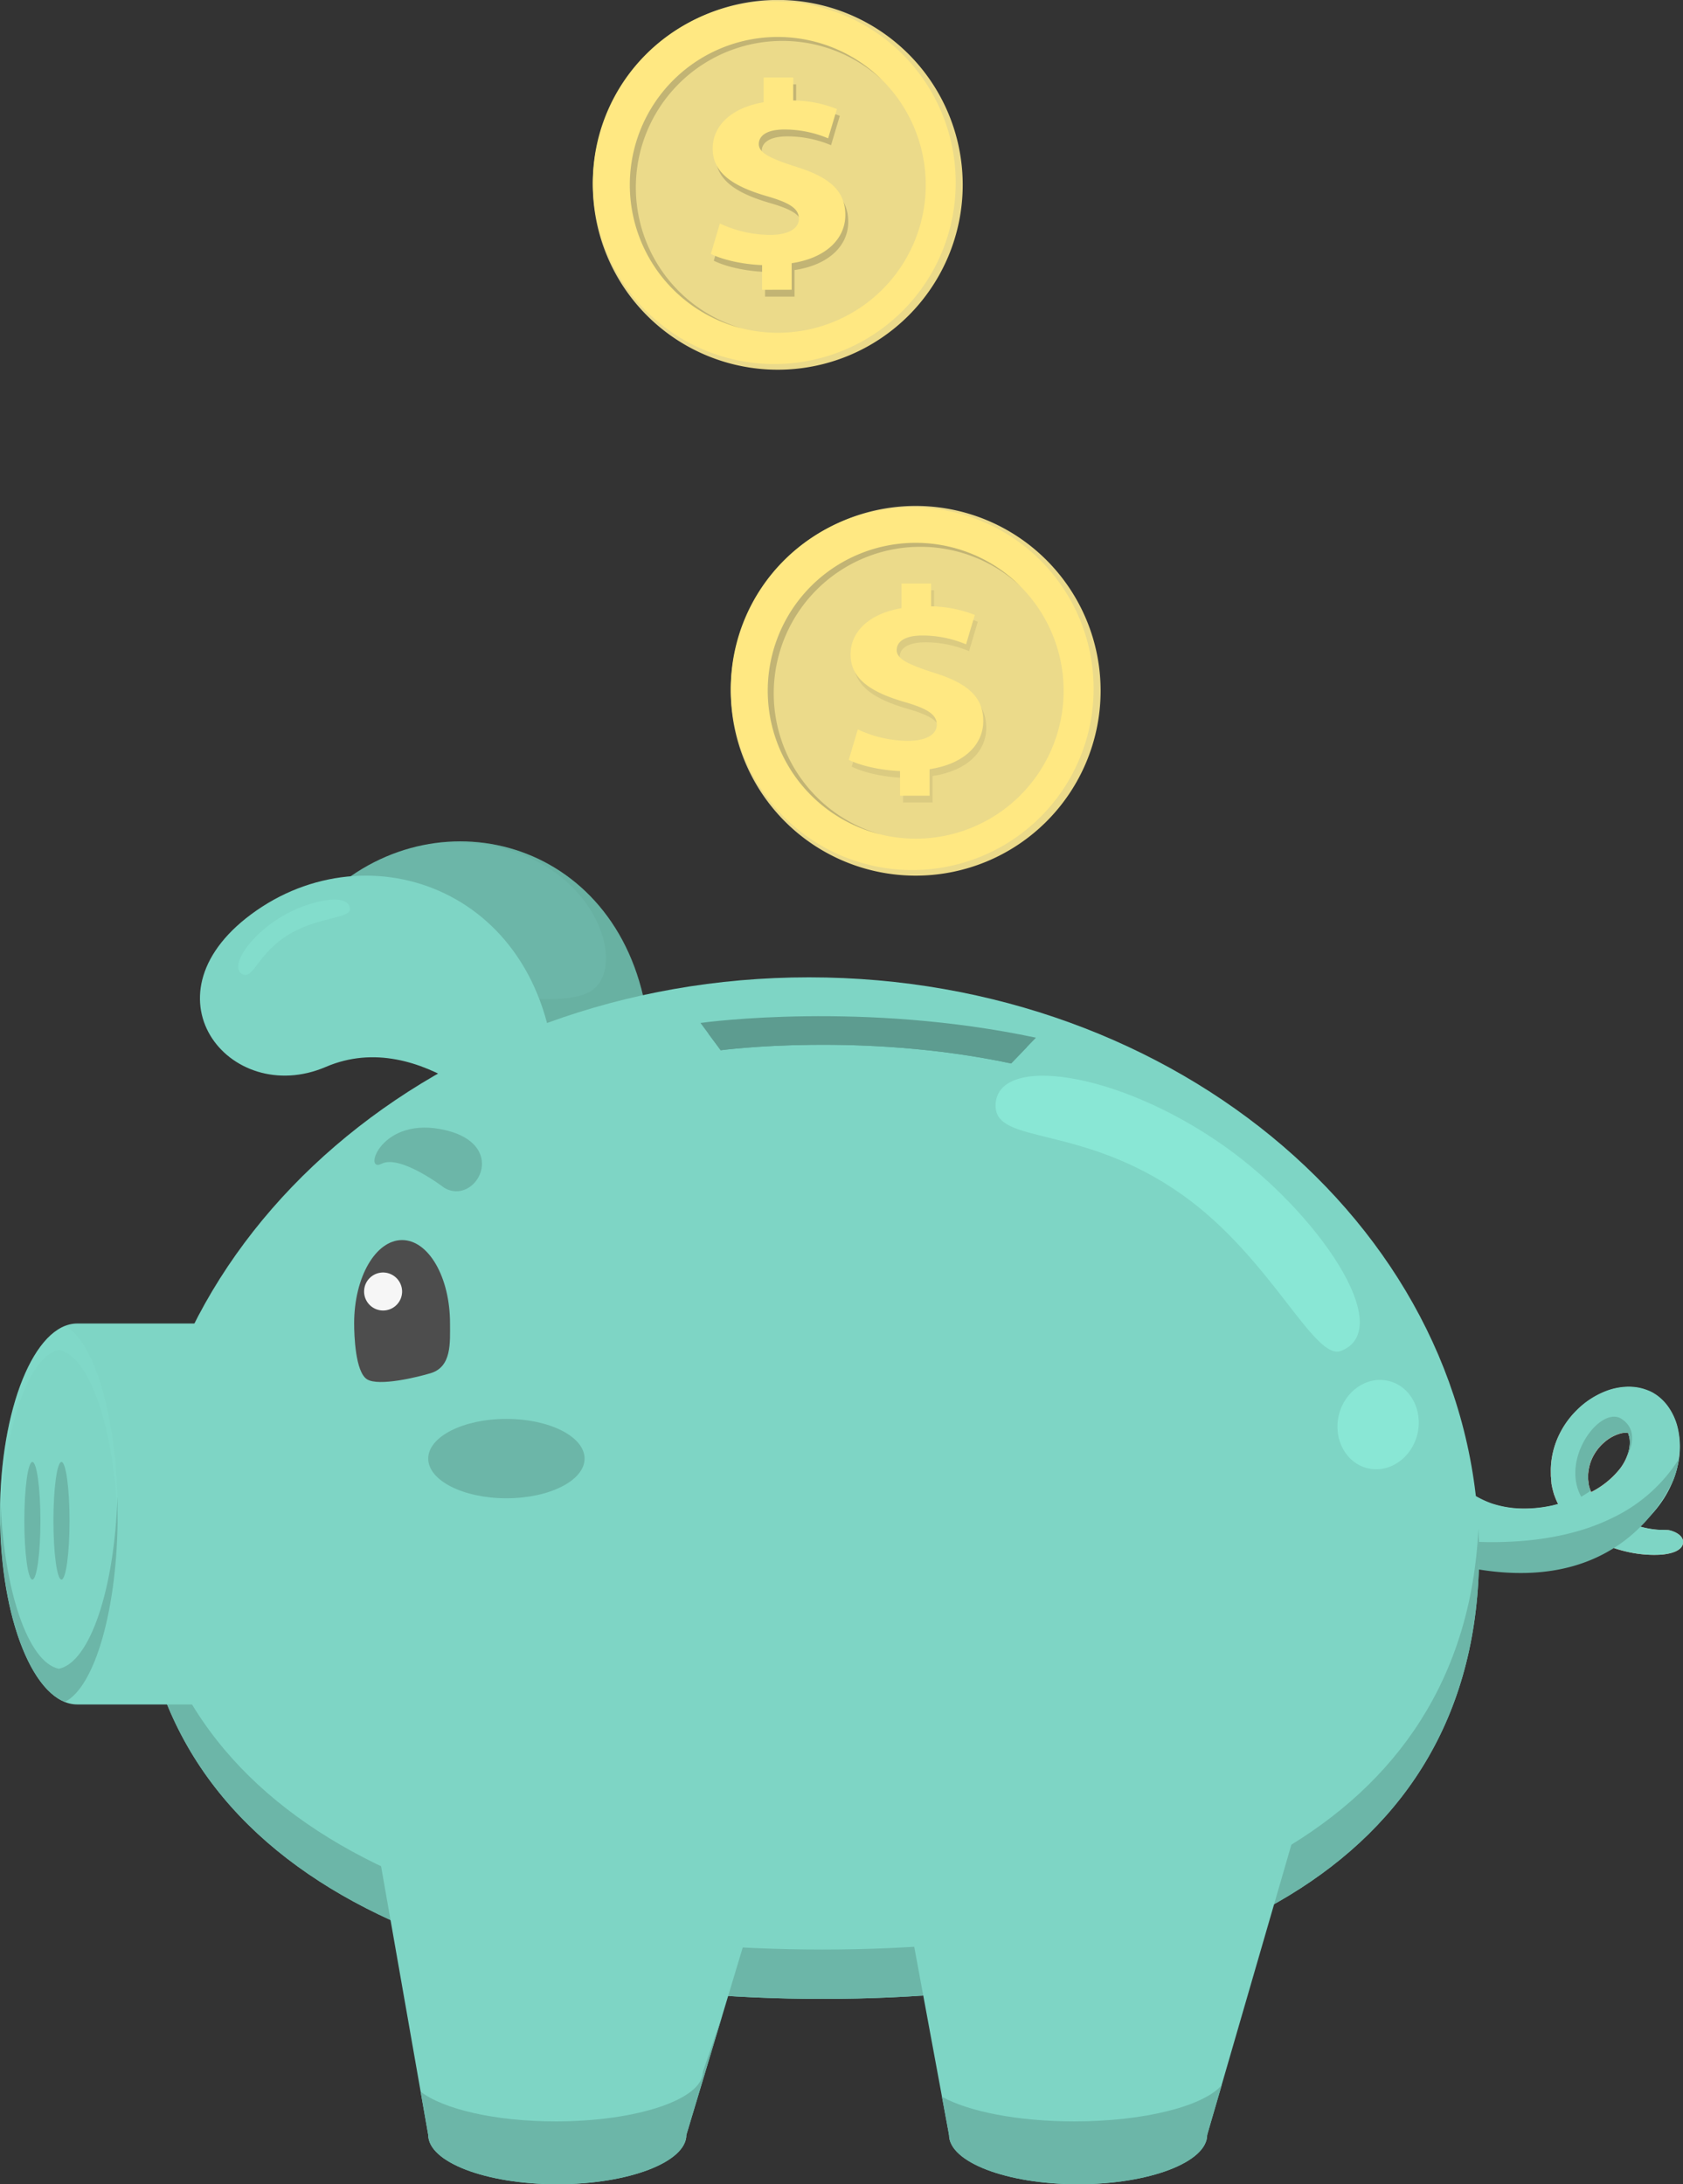 <svg xmlns="http://www.w3.org/2000/svg" viewBox="0 0 462.2 600"><rect x="0" y="0" width="462.2" height="600" fill="#333333" stroke="none"/><g style="isolation:isolate"><g id="Ebene_1" data-name="Ebene 1"><path d="M333.29,50.78a50.79,50.79,0,1,0-50.79,50.78A50.79,50.79,0,0,0,333.29,50.78Z" transform="translate(-68.9)" style="fill:#ebda8a"/><path d="M331.37,50.17A49.83,49.83,0,1,0,281.55,100,49.82,49.82,0,0,0,331.37,50.17Z" transform="translate(-68.9)" style="fill:#ffe882"/><path d="M323.13,50.78A40.63,40.63,0,1,0,282.5,91.41,40.62,40.62,0,0,0,323.13,50.78Z" transform="translate(-68.9)" style="fill:#ebda8a"/><path d="M243.52,51.5a40.25,40.25,0,0,1,67.7-29.45,40.63,40.63,0,1,0-38.63,68.14A40.3,40.3,0,0,1,243.52,51.5Z" transform="translate(-68.9)" style="fill:#202020;opacity:0.2;mix-blend-mode:multiply"/><g style="opacity:0.2;mix-blend-mode:multiply"><path d="M279,81.48V74.69c-5.55-.21-10.93-1.5-14.08-3.07l2.48-8.36a33,33,0,0,0,13.75,3.14c4.72,0,7.95-1.57,7.95-4.43s-2.65-4.43-8.78-6.21c-8.86-2.58-14.9-6.15-14.9-13.08,0-6.29,5.13-11.22,14-12.72V23.17h8.12v6.29a33.54,33.54,0,0,1,12,2.36l-2.41,8.07a31.08,31.08,0,0,0-11.92-2.43c-5.38,0-7.12,2-7.12,4,0,2.36,2.9,3.86,9.93,6.15,9.86,3,13.83,6.93,13.83,13.36s-5.21,11.79-14.74,13.22v7.29Z" transform="translate(-68.9)" style="fill:#202020"/></g><path d="M278.2,79.61V72.82c-5.55-.21-10.93-1.5-14.08-3.07l2.48-8.36a33,33,0,0,0,13.75,3.14c4.72,0,7.95-1.57,7.95-4.43s-2.65-4.43-8.78-6.21c-8.86-2.58-14.9-6.15-14.9-13.08,0-6.29,5.13-11.22,14-12.72V21.3h8.12v6.29a33.48,33.48,0,0,1,12,2.36L296.33,38a31.08,31.08,0,0,0-11.92-2.43c-5.39,0-7.12,2-7.12,4,0,2.36,2.89,3.86,9.93,6.15,9.86,3,13.83,6.93,13.83,13.36s-5.21,11.79-14.74,13.22v7.29Z" transform="translate(-68.9)" style="fill:#ffe882"/><path d="M371.16,189.76a50.78,50.78,0,1,0-50.78,50.78A50.79,50.79,0,0,0,371.16,189.76Z" transform="translate(-68.9)" style="fill:#ebda8a"/><path d="M369.24,189.14A49.82,49.82,0,1,0,319.42,239,49.82,49.82,0,0,0,369.24,189.14Z" transform="translate(-68.9)" style="fill:#ffe882"/><path d="M361,189.76a40.63,40.63,0,1,0-40.62,40.62A40.63,40.63,0,0,0,361,189.76Z" transform="translate(-68.9)" style="fill:#ebda8a"/><path d="M281.39,190.48A40.27,40.27,0,0,1,349.1,161a40.63,40.63,0,1,0-38.64,68.14A40.28,40.28,0,0,1,281.39,190.48Z" transform="translate(-68.9)" style="fill:#202020;opacity:0.2;mix-blend-mode:multiply"/><g style="opacity:0.4;mix-blend-mode:multiply"><path d="M316.9,220.45v-6.79c-5.55-.21-10.93-1.5-14.08-3.07l2.49-8.36a32.77,32.77,0,0,0,13.74,3.15c4.72,0,7.95-1.58,7.95-4.43s-2.65-4.44-8.77-6.22c-8.86-2.57-14.91-6.15-14.91-13.08,0-6.29,5.13-11.22,14-12.72v-6.79h8.11v6.29a33.94,33.94,0,0,1,12,2.36l-2.4,8.08a31,31,0,0,0-11.93-2.43c-5.38,0-7.12,2-7.12,4,0,2.36,2.9,3.86,9.94,6.14,9.85,3,13.83,6.93,13.83,13.37s-5.22,11.79-14.74,13.21v7.29Z" transform="translate(-68.9)" style="fill:#202020;opacity:0.2;mix-blend-mode:multiply"/></g><path d="M316.07,218.58V211.8c-5.55-.22-10.93-1.51-14.08-3.08l2.49-8.36a32.73,32.73,0,0,0,13.74,3.15c4.72,0,7.95-1.58,7.95-4.43s-2.65-4.43-8.77-6.22c-8.87-2.57-14.91-6.15-14.91-13.08,0-6.29,5.13-11.22,14-12.72v-6.78h8.12v6.28a34,34,0,0,1,12,2.36l-2.4,8.08a31,31,0,0,0-11.93-2.43c-5.38,0-7.12,2-7.12,4,0,2.36,2.9,3.86,9.94,6.14,9.85,3,13.83,6.93,13.83,13.37s-5.22,11.79-14.74,13.21v7.29Z" transform="translate(-68.9)" style="fill:#ffe882"/><path d="M470.14,407.91l.07.08.09.1.4.39a21.13,21.13,0,0,0,2.66,2.06,27.55,27.55,0,0,0,5,2.45,27.87,27.87,0,0,0,7.38,1.42,36,36,0,0,0,9.51-.82l2.62-.67.67-.16.09,0h0l-.12,0,.19-.06.39-.12,1.56-.5c.85-.33,1.57-.54,2.45-.94s1.69-.75,2.53-1.15a24,24,0,0,0,8.19-6.58,14.17,14.17,0,0,0,2.2-4.21,9.2,9.2,0,0,0,.43-4,4.87,4.87,0,0,0-.33-1.23c0-.1-.08-.18,0-.16s0,0,.09,0h0l.28.16,0,0-.1-.06-.39-.22c-.06,0,.26.12.24.09s0-.06-.11-.07a1.62,1.62,0,0,0-.5-.11,5.11,5.11,0,0,0-1.72.19,11.16,11.16,0,0,0-4.09,2.15,13.11,13.11,0,0,0-3.14,3.68,12,12,0,0,0-1.51,4.42,11.11,11.11,0,0,0-.12,1.16c0,.19,0,.39,0,.59v.4c0-.09,0,.27,0-.2l0,.2a12.54,12.54,0,0,0,.13,1.29c0,.12,0,.22.05.36l.12.49c.67,2.6,2.76,5.07,5.21,6.87a26.74,26.74,0,0,0,7.71,3.85,25.45,25.45,0,0,0,6.61,1.23c.92.07,1.69-.06,2.4.08,1.62.34,4.06,1.47,3.84,3.48-.28,2.48-4.23,3.09-6.11,3.23a32.44,32.44,0,0,1-8.61-.67,34.47,34.47,0,0,1-10.53-4,25.62,25.62,0,0,1-5.41-4.19,19.75,19.75,0,0,1-4.37-6.61l-.38-1c-.12-.36-.23-.78-.33-1.18-.25-.93-.29-1.3-.4-1.86l0-.2-.05-.49-.05-.52c0-.34-.07-.68-.08-1,0-.7,0-1.4,0-2.11a22.78,22.78,0,0,1,2-8.47,24.23,24.23,0,0,1,5.16-7.39,23.33,23.33,0,0,1,8-5.2,17.87,17.87,0,0,1,5.34-1.15,13.82,13.82,0,0,1,3.11.15,12.81,12.81,0,0,1,1.65.35,15.54,15.54,0,0,1,1.94.74l.42.19.1.05,0,0,.38.21.41.26a11.27,11.27,0,0,1,1.53,1.14,13.87,13.87,0,0,1,2.31,2.6,16.68,16.68,0,0,1,2.44,5.49,22.78,22.78,0,0,1,0,10.42,28.17,28.17,0,0,1-3.73,8.91,37.6,37.6,0,0,1-12.72,11.92c-1.18.66-2.35,1.33-3.54,1.89s-2.5,1.13-3.68,1.64l-1.53.59-.38.15-.19.07-.38.13-.89.28-3.5,1.06a51.93,51.93,0,0,1-13.86,1.81,43,43,0,0,1-12.2-1.93,40.56,40.56,0,0,1-8.87-4.08,37.24,37.24,0,0,1-5.2-3.93l-.78-.74c-.21-.19-.51-.52-.68-.7l-.44-.48Z" transform="translate(-68.9)" style="fill:#ffa897"/><path d="M516,393.67l0,0Z" transform="translate(-68.9)" style="fill:#7ed5c5"/><path d="M527.25,420.32a22,22,0,0,0-2.4-.08,24.15,24.15,0,0,1-5.45-.89c-.11,0-.22-.05-.33-.09a35.57,35.57,0,0,0,3-2.8,31.79,31.79,0,0,0,3.86-4.95,30.93,30.93,0,0,0,2.53-5,25.15,25.15,0,0,0,1.2-4c.14-.61.26-1.23.35-1.86a22.63,22.63,0,0,0-.38-8.55,16.77,16.77,0,0,0-2.44-5.49,13.53,13.53,0,0,0-2.31-2.6,11.27,11.27,0,0,0-1.53-1.14l-.41-.26-.35-.19h0l0,0-.1-.05-.41-.2a18.17,18.17,0,0,0-2-.73,14.83,14.83,0,0,0-1.65-.36,15.07,15.07,0,0,0-3.11-.14,17.87,17.87,0,0,0-5.34,1.15,23.18,23.18,0,0,0-8,5.2,24.35,24.35,0,0,0-5.16,7.39,22.78,22.78,0,0,0-2,8.47c-.05.71,0,1.41,0,2.11,0,.35.05.69.08,1l0,.51.06.49,0,.2c.11.56.16.93.4,1.86.1.4.21.82.33,1.19l.38,1a17,17,0,0,0,.73,1.62l-1.53.39a35.57,35.57,0,0,1-9.5.82,27.87,27.87,0,0,1-7.39-1.42,26.91,26.91,0,0,1-5-2.45,22.22,22.22,0,0,1-2.67-2.06c-.17-.17-.29-.31-.38-.39s0,0-.1-.1l-.07-.08-13.07,11.28.44.47c.17.19.48.51.68.71l.78.74c.33.3.7.62,1.12,1a36.79,36.79,0,0,0,4.08,3,39.45,39.45,0,0,0,8.87,4.07,42.66,42.66,0,0,0,12.2,1.94,52.34,52.34,0,0,0,13.86-1.81c1.16-.34,2.32-.7,3.5-1.06l.89-.28.38-.12.19-.08.38-.15L506,427c1.18-.51,2.56-1,3.69-1.64.38-.18.75-.37,1.14-.58.43.17.86.33,1.29.46a35.83,35.83,0,0,0,4.28,1.17,32.8,32.8,0,0,0,8.6.66c1.89-.14,5.85-.75,6.12-3.23C531.31,421.79,528.87,420.66,527.25,420.32ZM505,406.13v-.39c0-.19,0-.38,0-.58a11.11,11.11,0,0,1,.12-1.16,12.08,12.08,0,0,1,1.51-4.43,13.22,13.22,0,0,1,3.14-3.67,11.35,11.35,0,0,1,4.08-2.15,4.9,4.9,0,0,1,1.73-.18,1.46,1.46,0,0,1,.5.1c.07,0,.08.06.12.07s-.08,0-.16,0l.17.1h0c-.05,0-.08,0-.1,0s0,.06,0,.16a4.87,4.87,0,0,1,.33,1.23,9.33,9.33,0,0,1-.42,4,14.24,14.24,0,0,1-2.22,4.21,23.7,23.7,0,0,1-7.95,6.45,7.74,7.74,0,0,1-.59-1.58l-.13-.48c0-.15,0-.24,0-.36s-.09-.79-.13-1.3c0,0,0,0,0,0Z" transform="translate(-68.9)" style="fill:#7ed5c5"/><path d="M516.06,393.69l-.07,0Z" transform="translate(-68.9)" style="fill:#6cb6a8"/><path d="M516.52,394Z" transform="translate(-68.9)" style="fill:#6cb6a8"/><path d="M503.15,411.15a29.72,29.72,0,0,0,2.59-1.66,8.17,8.17,0,0,1-.42-1.2l-.12-.49c0-.14,0-.24-.05-.36a12.54,12.54,0,0,1-.13-1.29l0-.2c.05.47,0,.11,0,.2v-.4c0-.2,0-.4,0-.59a11.11,11.11,0,0,1,.12-1.16,12,12,0,0,1,1.51-4.42,13.11,13.11,0,0,1,3.14-3.68,11.16,11.16,0,0,1,4.09-2.15,5.11,5.11,0,0,1,1.72-.19,1.62,1.62,0,0,1,.5.11c.07,0,.08.06.11.07s-.09,0-.17-.05l.32.18.1.06,0,0s.12.07,0,0h0l-.27-.15h0s-.07,0-.09,0,0,.06,0,.16a4.87,4.87,0,0,1,.33,1.23,9.2,9.2,0,0,1-.43,4,9.89,9.89,0,0,1-.57,1.47h0s4.53-7.19-1.23-10.89S497.38,400.67,503.15,411.15Z" transform="translate(-68.9)" style="fill:#6cb6a8"/><path d="M530,400.73c-.09.63-.21,1.25-.35,1.86a25.15,25.15,0,0,1-1.2,4,48.86,48.86,0,0,1-6.39,9.92c-.82,1-1.7,2-2.65,2.89a41.22,41.22,0,0,1-7.31,5.85c-11.81,7.45-30.32,10.78-59-.26v-4.21s2.65.66,7,1.35c9.4,1.48,26.78,3.06,42.77-1.73a56.72,56.72,0,0,0,9.69-3.86A43.89,43.89,0,0,0,530,400.73Z" transform="translate(-68.9)" style="fill:#6cb6a8"/><path d="M236.13,301.35s-25.29-29.08-51.85-17.7-51.84-20.24-19-43,81.22-4.16,82.2,49.32C248,316.93,236.13,301.35,236.13,301.35Z" transform="translate(-68.9)" style="fill:#6cb6a8"/><path d="M189.69,231.46c40-2.19,52.9,32.77,41.82,40.57s-58.78-5.76-58.78-5.76-10,1.8-22.32,3.71c3.34,12.32,18.39,20.3,33.87,13.67,26.56-11.38,51.85,17.7,51.85,17.7S248,316.93,247.51,290C246.75,248.79,217.92,228.32,189.69,231.46Z" transform="translate(-68.9)" style="fill:#5d9c90;opacity:0.2;mix-blend-mode:multiply"/><path d="M475.1,426.6c0,87.32-78.67,122.49-180.3,122.49S107.07,513.92,107.07,426.6s82.39-158.13,184-158.13S475.1,339.27,475.1,426.6Z" transform="translate(-68.9)" style="fill:#7ed5c5"/><path d="M294.8,535.53c-99,0-183.26-33.38-187.54-115.84-.12,2.29-.19,4.59-.19,6.91,0,87.32,86.1,122.49,187.73,122.49S475.1,513.92,475.1,426.6c0-2.26-.07-4.5-.18-6.73C470.89,502.2,393.73,535.53,294.8,535.53Z" transform="translate(-68.9)" style="fill:#6cb6a8"/><path d="M160,363.56H90.12C78.4,363.56,68.9,387,68.9,415.89s9.5,52.32,21.22,52.32H160c11.72,0,21.22-23.43,21.22-52.32S171.71,363.56,160,363.56Z" transform="translate(-68.9)" style="fill:#7ed5c5"/><path d="M86.68,467.51c8.24-4,14.54-25.6,14.54-51.62s-6.3-47.6-14.54-51.63C76.6,368.31,68.9,389.88,68.9,415.89S76.6,463.46,86.68,467.51Z" transform="translate(-68.9)" style="fill:#7ed5c5;opacity:0.05;mix-blend-mode:multiply"/><path d="M86.68,467.51c8.24-4,14.54-25.6,14.54-51.62,0-1.64,0-3.25-.07-4.84-.78,25.46-7.6,45.64-16.09,47.35C76.6,456.7,69.8,436.66,69,411.33l0,1c0,1.19,0,2.38,0,3.6C68.9,441.9,76.6,463.46,86.68,467.51Z" transform="translate(-68.9)" style="fill:#6cb6a8"/><path d="M69,419.28c.6-26,7.49-46.75,16.11-48.48,8.64,1.74,15.54,22.57,16.12,48.64,0-1.18,0-2.36,0-3.55,0-26-6.3-47.6-14.54-51.63C76.6,368.31,68.9,389.88,68.9,415.89c0,1,0,2,0,3C68.94,419,68.94,419.16,69,419.28Z" transform="translate(-68.9)" style="fill:#89e7d5;opacity:0.2;mix-blend-mode:screen"/><path d="M192.49,363.5c0,5.31.51,11.94-5.32,13.71-3.54,1.07-14.25,3.7-17.47,1.68s-3.54-12.07-3.54-15.39c0-12.62,5.89-22.86,13.17-22.86S192.49,350.88,192.49,363.5Z" transform="translate(-68.9)" style="fill:#4d4d4d"/><ellipse cx="139.07" cy="400.67" rx="21.47" ry="10.9" style="fill:#6cb6a8"/><path d="M179.33,354.8a5.22,5.22,0,1,1-5.22-5.25A5.25,5.25,0,0,1,179.33,354.8Z" transform="translate(-68.9)" style="fill:#f6f6f6"/><path d="M190.84,326.24s-12-9.2-17.18-6.55-.14-13.47,17.61-9.23S199.41,331.47,190.84,326.24Z" transform="translate(-68.9)" style="fill:#6cb6a8"/><polygon points="188.5 586.44 117.6 586.44 103.83 507.94 208.64 519.45 188.5 586.44" style="fill:#7ed5c5"/><ellipse cx="153.05" cy="586.44" rx="35.45" ry="13.56" style="fill:#7ed5c5"/><polygon points="331.53 586.44 260.63 586.44 248.24 519.45 355.37 504.24 331.53 586.44" style="fill:#7ed5c5"/><ellipse cx="296.08" cy="586.44" rx="35.45" ry="13.56" style="fill:#7ed5c5"/><path d="M437.24,371.07c-7.41,3-19.11-25.45-43.63-42.85-27.65-19.62-51.35-13.65-51.3-24.51.06-14.19,33.44-9.73,63.06,11.29C430.67,333,452.6,364.93,437.24,371.07Z" transform="translate(-68.9)" style="fill:#89e7d5"/><path d="M458.17,393.9c-1.58,6.63-7.69,10.85-13.65,9.43s-9.52-7.93-7.95-14.56,7.69-10.85,13.65-9.44S459.74,387.27,458.17,393.9Z" transform="translate(-68.9)" style="fill:#89e7d5"/><path d="M210.24,310.77s-25.3-29.09-51.85-17.7-51.85-20.24-19-43,81.22-4.16,82.2,49.32C222.11,326.35,210.24,310.77,210.24,310.77Z" transform="translate(-68.9)" style="fill:#7ed5c5"/><path d="M88,417.75c0,8.93-1,16.16-2.22,16.16s-2.21-7.23-2.21-16.16,1-16.16,2.21-16.16S88,408.83,88,417.75Z" transform="translate(-68.9)" style="fill:#6cb6a8"/><path d="M80,417.75c0,8.93-1,16.16-2.21,16.16s-2.21-7.23-2.21-16.16,1-16.16,2.21-16.16S80,408.83,80,417.75Z" transform="translate(-68.9)" style="fill:#6cb6a8"/><path d="M346.59,292.13c-41.14-8.75-79.39-3.68-79.77-3.63L261.27,281c1.81-.25,44.7-6,92.13,4.05Z" transform="translate(-68.9)" style="fill:#5d9c90"/><path d="M263.42,283.92l3.4,4.58c.38-.05,38.63-5.12,79.77,3.63l4.33-4.49C309.49,279.32,272.11,282.9,263.42,283.92Z" transform="translate(-68.9)" style="fill:#5d9c90;mix-blend-mode:multiply"/><path d="M165,249.87c-.07,2.35-9.14,2.19-16.73,6.79-8.57,5.2-9.73,12.32-12.67,11-3.84-1.68,1.29-10.2,10.46-15.76C153.85,247.17,165.09,245,165,249.87Z" transform="translate(-68.9)" style="fill:#89e7d5;opacity:0.5;mix-blend-mode:screen"/><path d="M261.92,569.18c0,7.49-18.09,13.56-40.42,13.56-16.6,0-30.86-3.36-37.08-8.17l2.08,11.87c0,7.49,15.87,13.56,35.45,13.56s35.45-6.07,35.45-13.56l9.92-33Z" transform="translate(-68.9)" style="fill:#6cb6a8"/><path d="M363.92,582.74c-15.52,0-29.07-2.73-36.33-6.77l1.94,10.47c0,7.49,15.87,13.56,35.45,13.56s35.44-6.07,35.44-13.56l4-13.66C399.49,578.52,383.24,582.74,363.92,582.74Z" transform="translate(-68.9)" style="fill:#6cb6a8"/></g></g></svg>